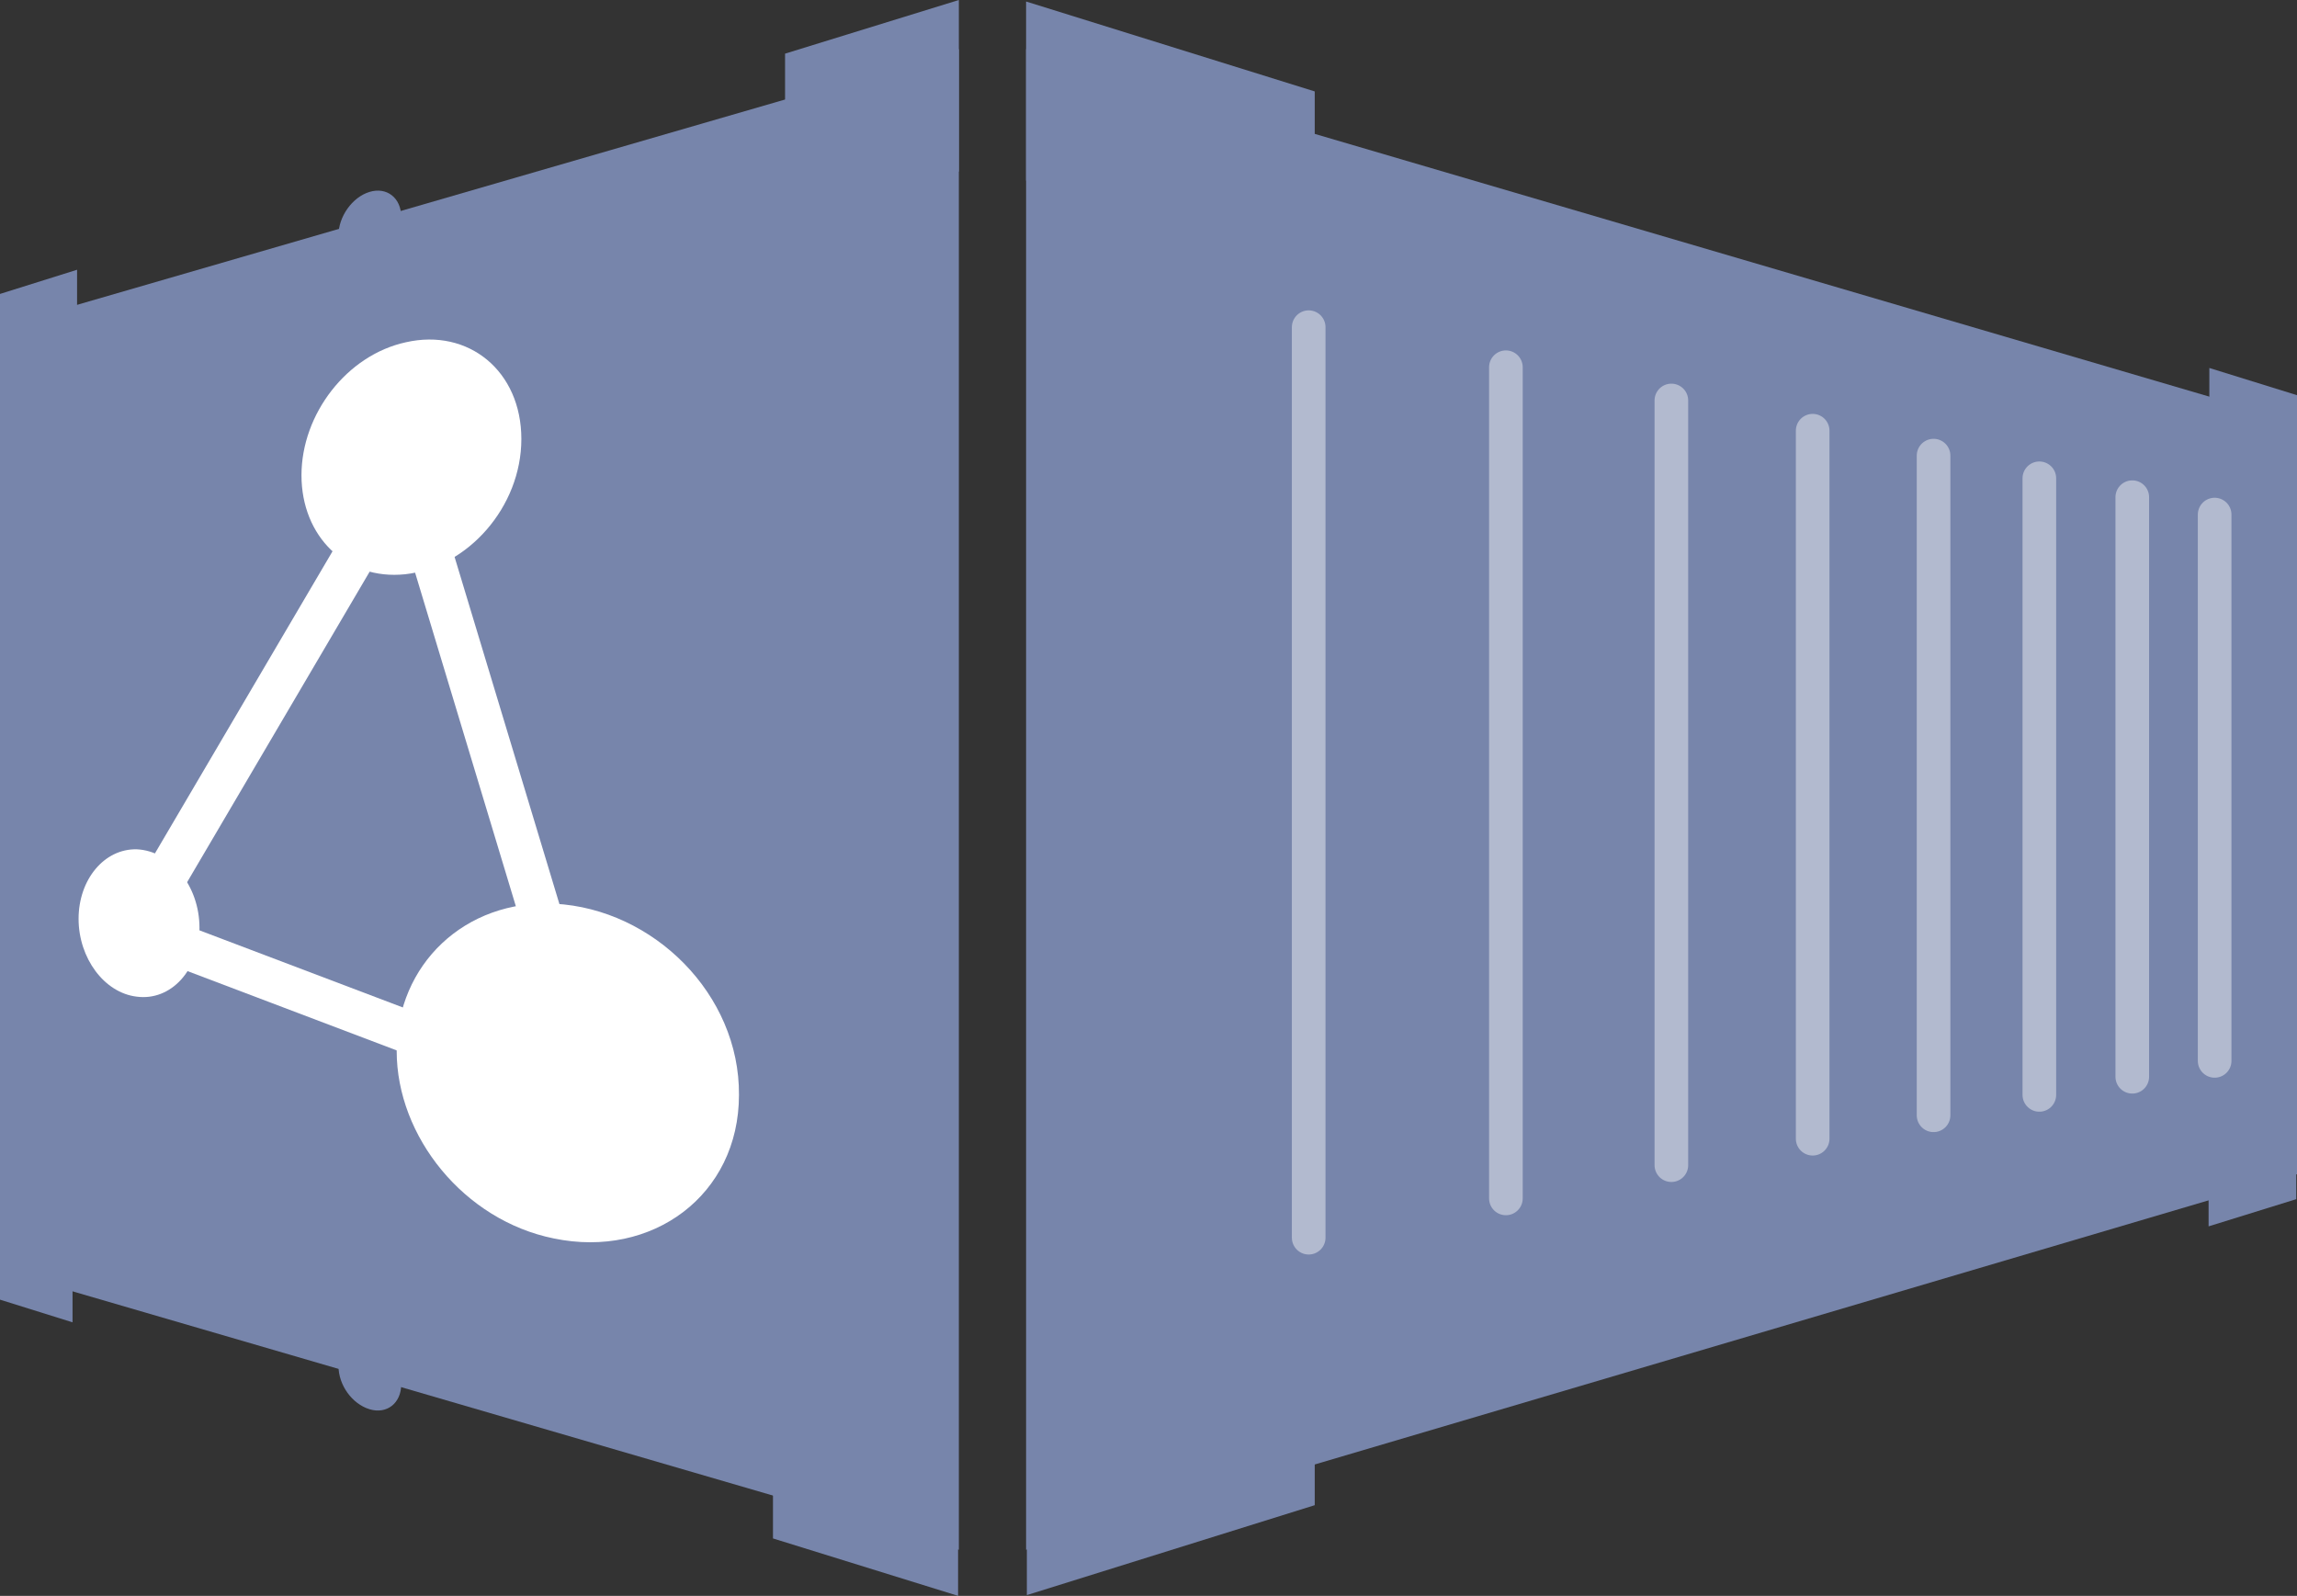 <?xml version="1.0" encoding="utf-8"?><!--Generator: Adobe Illustrator 18.1.0, SVG Export Plug-In. SVG Version: 6.00, Build 0--><!DOCTYPE svg PUBLIC "-//W3C//DTD SVG 1.1//EN" "http://www.w3.org/Graphics/SVG/1.1/DTD/svg11.dtd"><svg version="1.1" id="Layer_1" xmlns="http://www.w3.org/2000/svg" xmlns:xlink="http://www.w3.org/1999/xlink" x="0px" y="0px" viewBox="0 0 304 211.2" enable-background="new 0 0 304 211.2" xml:space="preserve"><rect x="0" y="0" width="304" height="211.2" fill="#333333" stroke="none"/><polygon fill="#7785AB" points="126.9,205.1 0,168.1 0,43.3 126.9,6.5 "/><polygon fill="#7785AB" points="304,155.4 135.8,205.1 135.8,6.5 304,55.9 "/><path fill="#FFFFFF" d="M97.8,144.9c0,13.3-11.5,21.7-24.5,19c-11.9-2.4-20.8-13.5-20.8-24.8c0-11.4,9-20.1,20.9-19.5C86.5,120.3,97.9,131.6,97.8,144.9z"/><path fill="#FFFFFF" d="M69,58.1c0,9-7.1,17-15.4,17.9c-7.8,0.8-13.7-5-13.7-13.1c0-8.1,6-15.9,13.8-17.6C62,43.4,69,49.1,69,58.1z"/><path fill="#FFFFFF" d="M26.4,122.8c0,5.6-3.8,9.7-8.3,9.1c-4.3-0.5-7.7-5.1-7.7-10.3c0-5.2,3.4-9.3,7.7-9.2C22.6,112.6,26.4,117.2,26.4,122.8z"/><polygon fill="none" stroke="#FFFFFF" stroke-width="5.604" stroke-miterlimit="10" points="53.7,62 79.1,146.1 17.9,122.9 "/><line opacity="0.43" fill="none" stroke="#FFFFFF" stroke-width="4.452" stroke-linecap="round" stroke-miterlimit="10" x1="173.2" y1="43.3" x2="173.2" y2="163.8"/><line opacity="0.43" fill="none" stroke="#FFFFFF" stroke-width="4.452" stroke-linecap="round" stroke-miterlimit="10" x1="199.3" y1="48.6" x2="199.3" y2="158.6"/><line opacity="0.43" fill="none" stroke="#FFFFFF" stroke-width="4.452" stroke-linecap="round" stroke-miterlimit="10" x1="221.2" y1="53" x2="221.2" y2="154.2"/><line opacity="0.43" fill="none" stroke="#FFFFFF" stroke-width="4.452" stroke-linecap="round" stroke-miterlimit="10" x1="239.9" y1="57" x2="239.9" y2="150.7"/><line opacity="0.43" fill="none" stroke="#FFFFFF" stroke-width="4.452" stroke-linecap="round" stroke-miterlimit="10" x1="255.9" y1="60.3" x2="255.9" y2="147.6"/><line opacity="0.43" fill="none" stroke="#FFFFFF" stroke-width="4.452" stroke-linecap="round" stroke-miterlimit="10" x1="269.9" y1="63.3" x2="269.9" y2="144.9"/><line opacity="0.43" fill="none" stroke="#FFFFFF" stroke-width="4.452" stroke-linecap="round" stroke-miterlimit="10" x1="282.2" y1="65.8" x2="282.2" y2="142.5"/><line opacity="0.43" fill="none" stroke="#FFFFFF" stroke-width="4.452" stroke-linecap="round" stroke-miterlimit="10" x1="293.1" y1="68.1" x2="293.1" y2="140.4"/><polygon fill="#7785AB" points="174,33.2 135.8,23.9 135.8,0.2 174,12.1 "/><polygon fill="#7785AB" points="304,65.5 292.4,62.7 292.4,48.7 304,52.3 "/><polygon fill="#7785AB" points="126.9,22.7 103.9,28.3 103.9,7.1 126.9,0 "/><polygon fill="#7785AB" points="10.2,51.7 0,54.1 0,38.9 10.2,35.7 "/><polygon fill="#7785AB" points="126.8,211.2 102.3,203.6 102.3,181.7 126.8,187.6 "/><polygon fill="#7785AB" points="9.6,175 0,172 0,157.1 9.6,159.4 "/><polygon fill="#7785AB" points="174,199.2 135.9,211.1 135.9,188.2 174,178.9 "/><polygon fill="#7785AB" points="303.9,158.7 292.3,162.3 292.3,150.6 303.9,147.7 "/><path fill="#7785AB" d="M53.1,28.7c0,2.5-1.9,5.1-4.2,5.7c-2.3,0.6-4.1-0.9-4.1-3.3c0-2.4,1.8-5,4.1-5.7C51.2,24.7,53.1,26.2,53.1,28.7z"/><path fill="#7785AB" d="M53.1,183.2c0,2.5-1.9,4-4.2,3.3c-2.3-0.7-4.1-3.2-4.1-5.7s1.8-3.9,4.1-3.3C51.2,178.1,53.1,180.7,53.1,183.2z"/></svg>